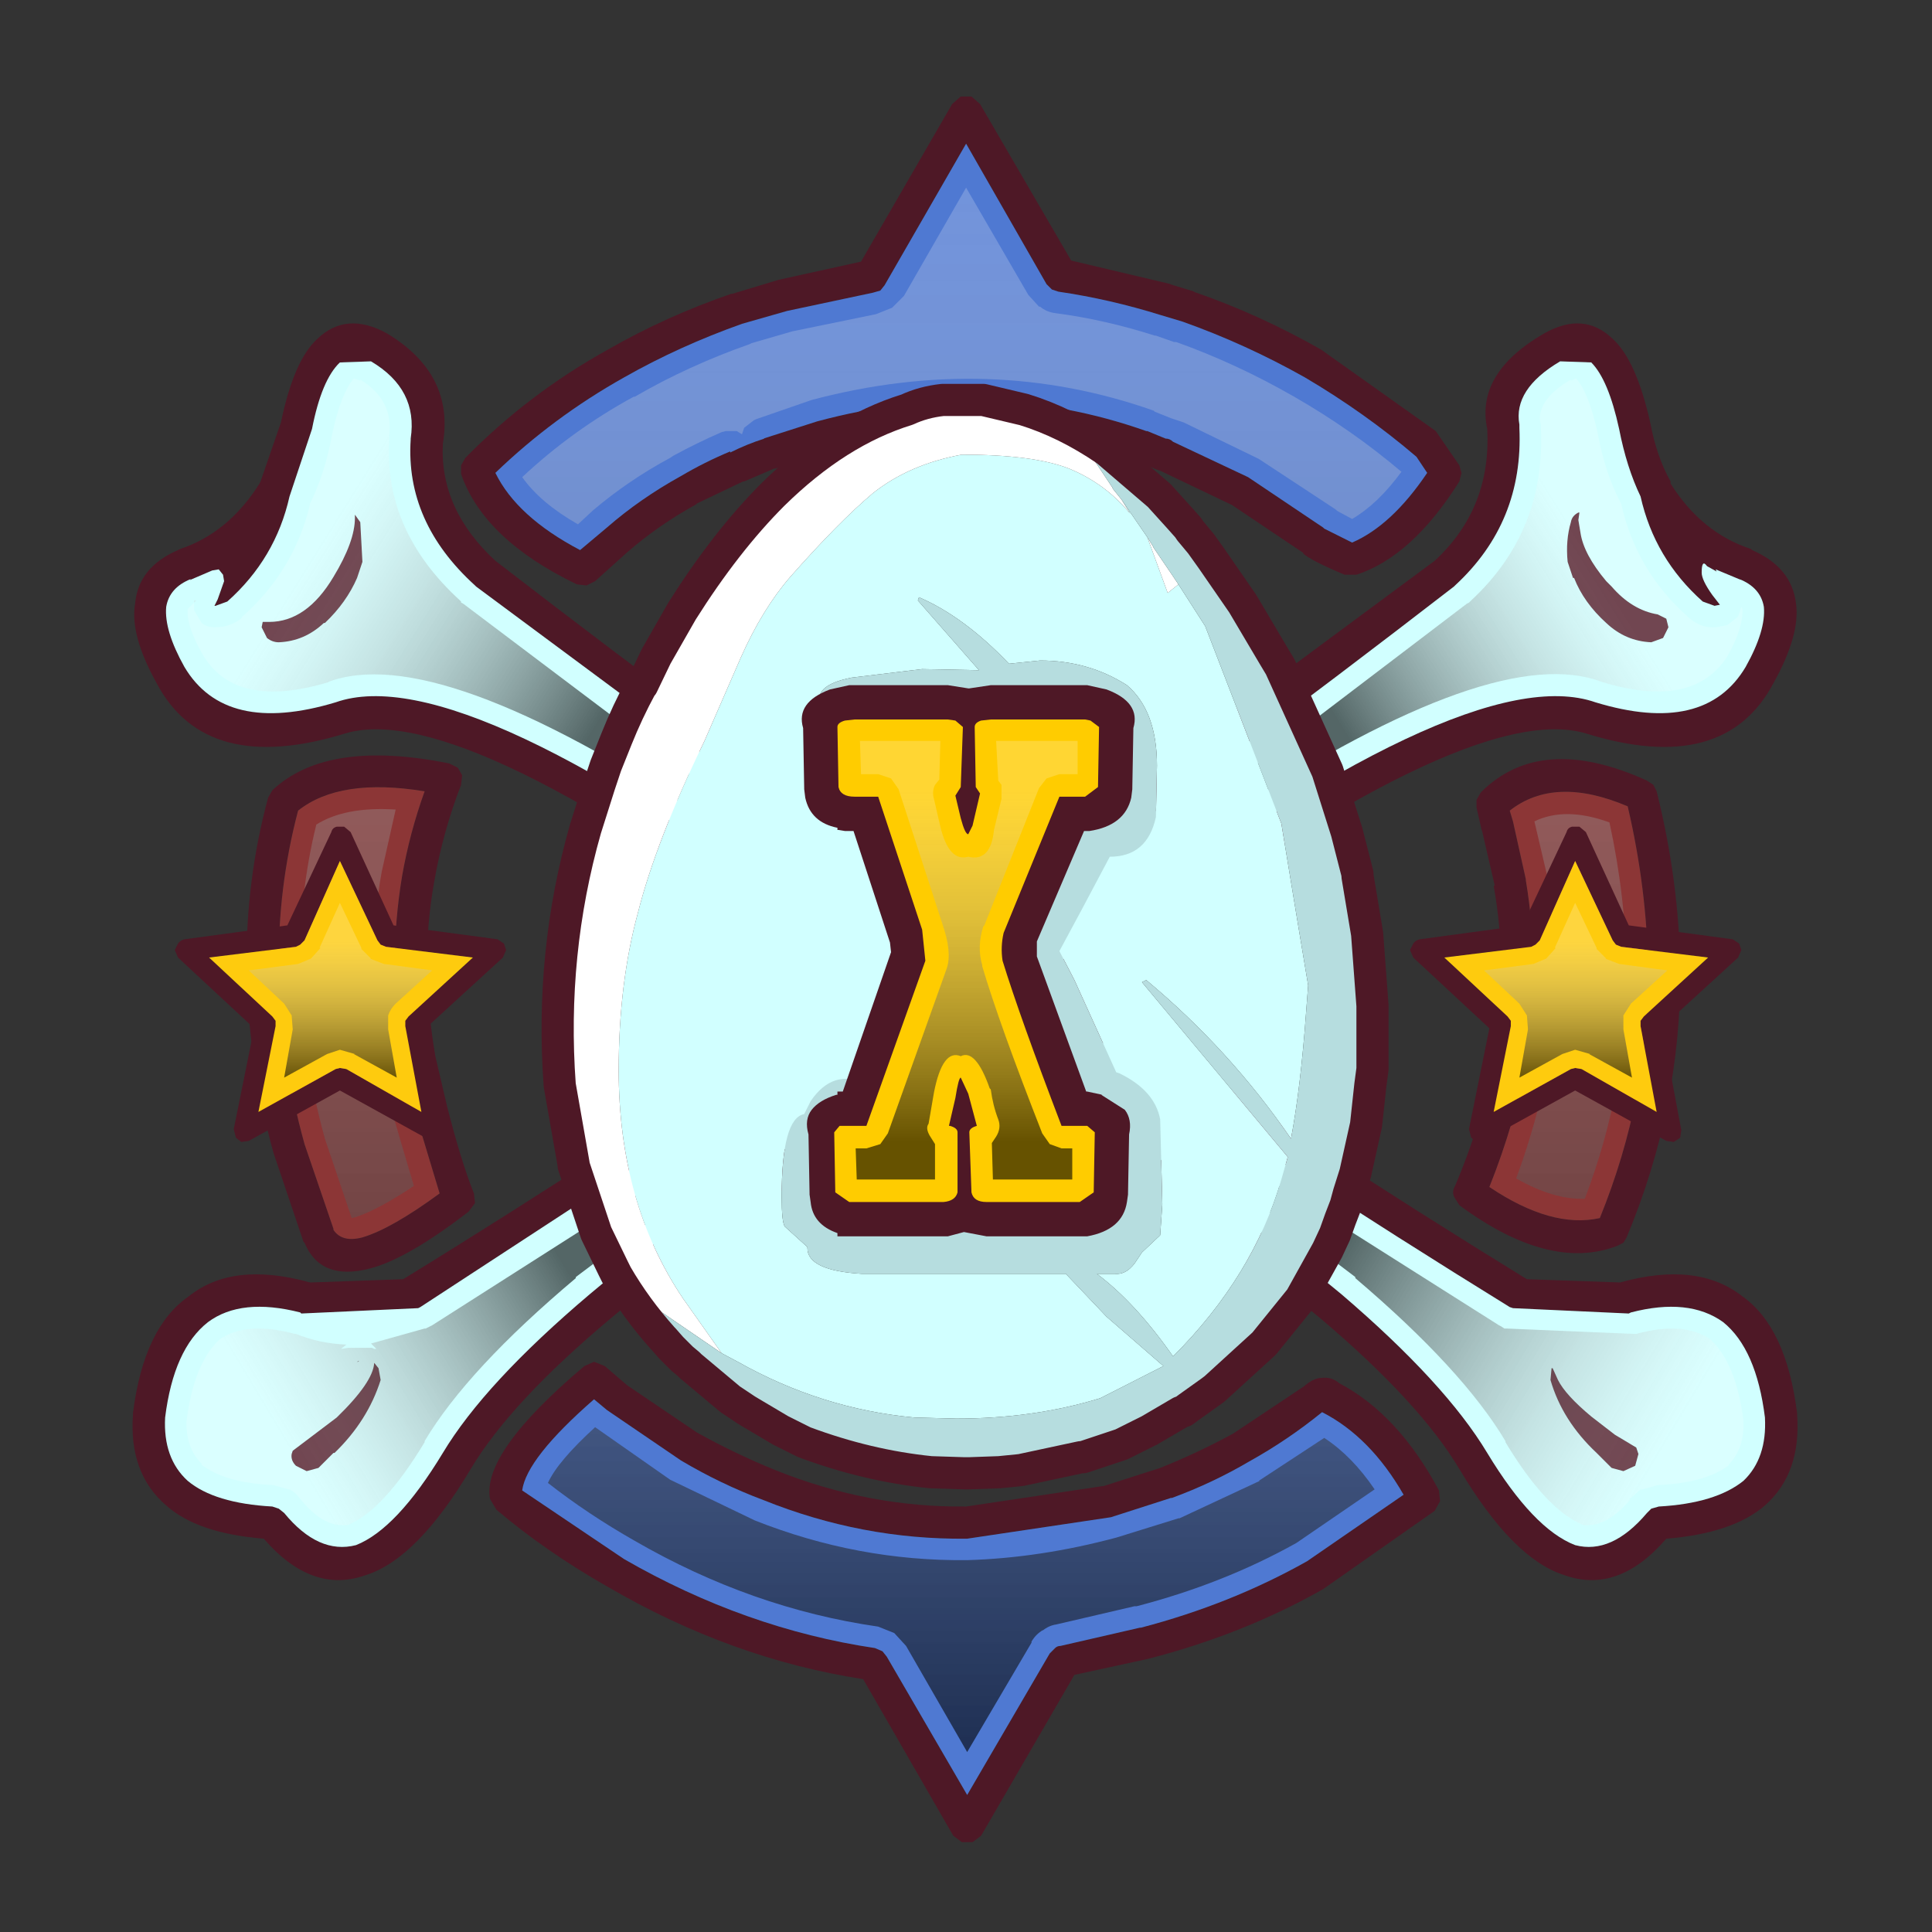 <?xml version="1.0" encoding="UTF-8" standalone="no"?>
<svg xmlns:ffdec="https://www.free-decompiler.com/flash" xmlns:xlink="http://www.w3.org/1999/xlink" ffdec:objectType="frame" height="30.0px" width="30.0px" xmlns="http://www.w3.org/2000/svg">
  <rect width="100%" height="100%" fill="#333333" stroke="none"/>
  <g transform="matrix(1.0, 0.0, 0.0, 1.0, 0.0, 0.0)">
    <use ffdec:characterId="164" height="90.0" transform="matrix(0.333, 0.0, 0.0, 0.333, 0.0, 0.0)" width="90.0" xlink:href="#sprite0"/>
  </g>
  <defs>
    <g id="sprite0" transform="matrix(1.0, 0.0, 0.0, 1.0, 0.0, 0.0)">
      <use ffdec:characterId="140" height="90.0" transform="matrix(1.0, 0.0, 0.0, 1.0, 0.0, 0.0)" width="90.0" xlink:href="#sprite1"/>
      <use ffdec:characterId="163" height="81.5" transform="matrix(1.0, 0.0, 0.0, 1.0, 6.2, 4.45)" width="77.6" xlink:href="#shape1"/>
    </g>
    <g id="sprite1" transform="matrix(1.0, 0.0, 0.0, 1.0, 0.0, 0.0)">
      <use ffdec:characterId="139" height="23.0" transform="matrix(0.844, 0.0, 0.0, 3.913, 0.006, 0.013)" width="106.7" xlink:href="#shape0"/>
    </g>
    <g id="shape0" transform="matrix(1.0, 0.0, 0.0, 1.0, -32.55, -101.05)">
      <path d="M32.55 101.05 L139.25 101.05 139.25 124.05 32.55 124.05 32.55 101.05" fill="#000000" fill-opacity="0.004" fill-rule="evenodd" stroke="none"/>
    </g>
    <g id="shape1" transform="matrix(1.0, 0.0, 0.0, 1.0, -6.2, -4.45)">
      <path d="M34.1 13.7 L34.15 13.7 36.3 13.05 40.15 12.2 44.4 4.85 44.8 4.5 45.3 4.5 45.7 4.85 49.95 12.15 54.6 13.25 54.55 13.25 55.7 13.6 55.65 13.6 Q58.7 14.65 61.6 16.3 L66.95 20.1 68.05 21.7 68.15 22.05 68.05 22.45 Q65.85 25.95 63.25 26.8 L62.7 26.8 Q61.15 26.15 60.75 25.8 L60.8 25.8 57.45 23.55 54.1 21.95 53.95 21.9 52.95 21.5 Q46.0 19.1 38.5 21.1 L36.15 21.85 36.1 21.85 34.7 22.45 34.65 22.45 32.45 23.5 32.5 23.5 Q30.75 24.45 29.25 25.75 L27.75 27.1 27.35 27.3 26.9 27.25 Q22.55 25.15 21.5 22.1 L21.5 21.7 21.7 21.35 Q24.65 18.35 28.35 16.3 31.05 14.75 34.1 13.7 M29.1 17.6 Q25.8 19.45 23.1 22.05 24.1 24.1 27.05 25.65 L28.3 24.6 Q29.85 23.25 31.75 22.2 32.85 21.55 34.05 21.05 L34.05 21.1 Q34.85 20.7 35.65 20.45 L35.6 20.45 38.1 19.65 Q46.1 17.5 53.45 20.1 L53.5 20.1 54.35 20.45 Q54.55 20.45 54.7 20.6 L58.2 22.25 61.7 24.6 61.75 24.65 63.05 25.3 Q64.9 24.5 66.55 22.05 L66.05 21.3 Q63.65 19.25 60.85 17.6 58.1 16.05 55.15 15.0 L54.15 14.7 Q51.75 13.95 49.35 13.6 L49.05 13.5 48.8 13.25 45.05 6.7 41.25 13.3 41.05 13.55 40.7 13.65 36.7 14.5 34.6 15.1 Q31.65 16.15 29.1 17.6 M69.1 38.7 L69.1 38.75 68.85 37.65 68.85 37.3 69.05 36.95 Q71.85 34.15 76.8 36.4 L77.1 36.6 77.25 36.9 Q78.3 41.1 78.35 45.2 78.4 51.6 75.85 57.7 L75.7 57.95 75.4 58.1 Q72.25 59.3 68.05 56.2 L67.8 55.8 Q67.7 55.55 67.85 55.3 69.15 52.25 69.7 49.1 L70.0 45.2 Q70.0 43.25 69.65 41.3 L69.7 41.3 69.1 38.7 M15.55 57.35 Q15.95 57.95 16.9 57.7 18.25 57.3 20.5 55.65 L19.4 52.0 18.8 49.5 Q18.45 47.35 18.4 45.2 L18.4 45.15 Q18.4 42.95 18.75 40.85 19.1 38.85 19.8 36.9 15.85 36.25 13.9 37.8 12.95 41.4 13.0 45.15 13.05 49.2 14.2 53.35 L15.55 57.3 15.55 57.35 M71.15 41.0 L71.15 41.05 Q71.5 43.15 71.5 45.2 L71.2 49.3 71.2 49.35 Q70.65 52.35 69.45 55.35 72.35 57.3 74.6 56.8 76.9 51.15 76.85 45.2 76.8 41.45 75.9 37.6 72.5 36.15 70.4 37.8 L70.55 38.3 71.15 41.0 M28.35 74.0 Q25.45 72.35 23.15 70.4 L22.85 69.9 Q22.45 67.75 27.25 63.7 L27.7 63.5 28.2 63.7 29.25 64.6 32.5 66.8 Q34.3 67.8 36.15 68.55 40.5 70.3 45.05 70.25 L51.4 69.3 51.45 69.3 54.1 68.45 Q55.85 67.75 57.5 66.85 L60.8 64.65 Q61.25 64.25 61.65 64.25 62.1 64.2 62.45 64.5 65.2 65.95 67.1 69.5 L67.15 70.0 66.9 70.45 61.7 74.1 Q58.0 76.2 53.55 77.35 L50.1 78.1 45.75 85.6 45.35 85.9 44.85 85.9 44.45 85.6 40.25 78.3 Q34.1 77.35 28.35 74.0 M12.75 53.75 Q11.55 49.4 11.5 45.15 11.45 41.1 12.5 37.2 L12.7 36.85 Q15.25 34.45 20.95 35.6 L21.35 35.8 21.55 36.15 21.5 36.6 Q20.65 38.8 20.25 41.1 19.9 43.05 19.9 45.15 19.95 47.2 20.3 49.25 L20.85 51.6 Q21.5 54.15 22.1 55.65 L22.15 56.1 21.85 56.5 Q19.0 58.7 17.25 59.15 14.95 59.75 14.2 57.95 L14.15 57.9 12.75 53.75 M40.8 76.85 L41.15 77.0 41.35 77.25 45.1 83.7 48.95 77.1 49.2 76.85 Q49.3 76.75 49.45 76.75 L53.15 75.9 53.2 75.9 Q57.4 74.8 60.95 72.8 L65.45 69.7 Q63.9 67.0 61.65 65.85 60.05 67.15 58.25 68.15 56.55 69.15 54.65 69.85 L54.6 69.85 51.8 70.75 45.1 71.75 45.05 71.75 Q40.2 71.8 35.6 69.95 33.6 69.2 31.75 68.1 L28.3 65.75 27.7 65.25 Q24.55 68.0 24.35 69.5 L29.1 72.7 Q34.75 75.95 40.8 76.85" fill="#4e1826" fill-rule="evenodd" stroke="none"/>
      <path d="M29.1 17.6 Q31.65 16.15 34.6 15.1 L36.7 14.5 40.7 13.65 41.05 13.55 41.25 13.3 45.05 6.7 48.8 13.25 49.05 13.5 49.35 13.6 Q51.75 13.95 54.15 14.7 L55.15 15.0 Q58.1 16.05 60.85 17.6 63.65 19.25 66.05 21.3 L66.55 22.05 Q64.9 24.5 63.05 25.3 L61.75 24.65 61.7 24.6 58.2 22.25 54.7 20.6 Q54.55 20.45 54.35 20.45 L53.5 20.1 53.45 20.1 Q46.1 17.5 38.1 19.65 L35.6 20.45 35.65 20.45 Q34.85 20.7 34.05 21.1 L34.05 21.05 Q32.85 21.55 31.75 22.2 29.85 23.25 28.3 24.6 L27.05 25.65 Q24.1 24.1 23.1 22.05 25.8 19.45 29.1 17.6 M40.8 76.85 Q34.75 75.95 29.1 72.7 L24.35 69.5 Q24.55 68.0 27.7 65.25 L28.3 65.75 31.75 68.1 Q33.6 69.2 35.6 69.95 40.2 71.8 45.05 71.75 L45.1 71.75 51.8 70.75 54.6 69.85 54.65 69.85 Q56.55 69.15 58.25 68.15 60.05 67.15 61.65 65.85 63.9 67.0 65.45 69.7 L60.95 72.8 Q57.4 74.8 53.2 75.9 L53.15 75.9 49.45 76.75 Q49.3 76.75 49.2 76.85 L48.95 77.1 45.1 83.7 41.35 77.25 41.15 77.0 40.8 76.85" fill="#4f79d2" fill-rule="evenodd" stroke="none"/>
      <path d="M71.15 41.0 L70.55 38.3 70.4 37.8 Q72.5 36.15 75.9 37.6 76.8 41.45 76.85 45.2 76.9 51.15 74.6 56.8 72.35 57.3 69.45 55.35 70.65 52.35 71.2 49.35 L71.2 49.3 71.5 45.2 Q71.5 43.15 71.15 41.05 L71.15 41.0 M15.55 57.35 L15.55 57.3 14.2 53.35 Q13.05 49.2 13.0 45.15 12.95 41.4 13.9 37.8 15.85 36.25 19.8 36.9 19.1 38.85 18.75 40.85 18.4 42.95 18.4 45.15 L18.4 45.2 Q18.45 47.35 18.8 49.5 L19.4 52.0 20.5 55.65 Q18.25 57.3 16.9 57.7 15.95 57.95 15.55 57.35" fill="#8c3636" fill-rule="evenodd" stroke="none"/>
      <path d="M49.2 14.6 Q51.5 14.9 53.85 15.65 L53.9 15.65 54.75 15.95 54.85 15.95 Q57.65 16.95 60.35 18.5 63.05 20.05 65.35 22.0 64.25 23.5 63.05 24.2 L62.4 23.85 62.25 23.75 62.35 23.8 58.7 21.4 55.2 19.7 54.6 19.5 53.85 19.2 53.8 19.15 Q46.15 16.45 37.85 18.65 L35.25 19.55 35.15 19.6 34.7 19.95 34.6 20.25 34.35 20.1 33.85 20.1 33.65 20.15 Q32.5 20.65 31.4 21.25 L31.25 21.35 Q29.3 22.4 27.65 23.8 L26.95 24.45 Q25.2 23.45 24.35 22.25 26.7 20.05 29.55 18.5 L29.6 18.5 Q32.1 17.05 34.95 16.05 L35.05 16.0 36.95 15.45 40.85 14.65 41.6 14.35 42.15 13.8 45.05 8.75 47.95 13.75 48.45 14.3 48.5 14.3 Q48.8 14.55 49.2 14.6 M72.5 45.2 Q72.5 43.05 72.15 40.85 L72.1 40.65 71.55 38.3 Q73.0 37.6 75.05 38.35 75.8 41.8 75.85 45.2 L75.85 45.25 Q75.9 50.65 73.9 55.9 72.45 55.95 70.7 54.95 71.7 52.25 72.2 49.5 L72.2 49.45 72.5 45.2 M18.45 37.75 L17.8 40.65 Q17.4 42.85 17.4 45.15 L17.4 45.2 Q17.45 47.4 17.85 49.65 L18.45 52.3 18.4 52.25 19.3 55.3 Q17.65 56.4 16.6 56.75 L16.4 56.8 15.15 53.1 Q14.05 49.1 14.0 45.15 13.95 41.7 14.75 38.45 16.1 37.6 18.45 37.75 M58.7 69.05 L61.75 67.05 Q63.05 67.9 64.1 69.45 L60.45 71.95 Q57.05 73.85 53.0 74.9 L52.9 74.9 49.25 75.75 Q48.9 75.8 48.6 76.05 L48.65 76.0 Q48.3 76.2 48.1 76.55 L48.1 76.6 45.1 81.7 42.25 76.75 41.7 76.15 40.95 75.85 Q35.05 75.0 29.6 71.85 27.4 70.6 25.55 69.15 26.0 68.15 27.75 66.55 L31.25 69.0 35.2 70.9 Q40.0 72.8 45.05 72.75 L45.1 72.75 Q48.5 72.65 52.05 71.7 L54.95 70.8 55.0 70.8 58.75 69.05 58.7 69.05" fill="url(#gradient0)" fill-rule="evenodd" stroke="none"/>
      <path d="M77.9 22.45 L77.9 22.55 Q79.35 24.85 81.65 25.6 L81.7 25.65 Q83.55 26.45 83.75 28.15 83.95 29.6 82.7 31.85 80.4 36.2 73.95 34.2 68.4 32.55 51.7 45.05 L51.7 45.1 50.3 46.0 Q60.95 53.35 71.2 59.65 L75.5 59.8 75.55 59.8 Q79.15 58.8 81.25 60.45 83.3 61.9 83.8 65.9 L83.8 65.95 Q84.0 68.7 82.3 70.2 80.8 71.5 77.7 71.75 75.45 74.35 72.95 73.45 70.55 72.7 68.05 68.5 66.2 65.4 61.6 61.5 57.6 58.15 45.0 49.65 32.4 58.15 28.45 61.5 23.8 65.4 21.95 68.5 19.45 72.7 17.05 73.45 14.55 74.35 12.3 71.75 9.2 71.5 7.75 70.2 6.0 68.7 6.2 65.95 L6.2 65.9 Q6.7 61.9 8.8 60.45 10.85 58.8 14.45 59.8 L14.55 59.8 18.8 59.65 Q29.05 53.35 39.7 46.0 L38.35 45.1 38.3 45.05 Q21.6 32.55 16.1 34.2 9.6 36.2 7.3 31.85 6.05 29.6 6.3 28.15 6.45 26.45 8.3 25.65 L8.4 25.6 Q10.65 24.85 12.1 22.55 L12.15 22.45 13.1 19.7 Q13.7 16.8 14.8 15.8 16.15 14.5 18.05 15.55 21.2 17.45 20.65 20.7 20.5 23.75 23.1 26.15 34.05 34.6 44.65 42.1 L45.15 42.25 66.9 26.15 Q69.55 23.7 69.35 20.0 68.8 17.4 72.0 15.55 73.85 14.5 75.2 15.8 76.3 16.8 76.95 19.7 77.25 21.3 77.9 22.45 M72.3 64.35 L72.35 63.8 72.4 63.8 72.65 64.35 Q73.0 65.05 74.2 66.05 L75.3 66.9 76.3 67.5 76.4 67.8 76.25 68.35 75.7 68.6 75.15 68.45 74.45 67.75 Q72.85 66.25 72.3 64.35 M15.55 67.75 L14.85 68.45 14.3 68.6 13.8 68.35 Q13.55 68.1 13.6 67.8 L13.65 67.65 15.7 66.1 Q17.4 64.45 17.45 63.55 L17.65 63.8 17.75 64.35 Q17.15 66.25 15.6 67.75 L15.55 67.75 M16.65 63.5 L16.75 63.45 16.7 63.5 16.65 63.5 M13.0 29.95 Q12.7 29.95 12.45 29.75 L12.2 29.25 12.25 29.0 12.55 29.0 Q14.3 29.0 15.55 26.9 16.55 25.25 16.55 24.15 L16.55 24.0 16.8 24.35 16.9 26.2 16.85 26.35 16.65 26.95 Q16.15 28.1 15.15 29.05 L15.1 29.05 Q14.2 29.9 13.0 29.95 M74.9 29.05 Q73.85 28.1 73.4 26.95 L73.35 26.95 73.15 26.35 73.1 26.2 Q73.0 25.2 73.25 24.35 73.3 24.05 73.6 23.9 L73.65 23.9 73.6 24.25 73.7 24.85 Q73.85 25.85 74.9 27.1 L75.15 27.35 Q76.1 28.45 77.3 28.65 L77.7 28.85 77.8 29.25 77.55 29.75 77.0 29.95 Q75.8 29.9 74.9 29.05 M75.5 20.0 Q75.0 17.7 74.2 16.9 L72.75 16.85 Q70.55 18.15 70.85 19.8 L70.85 19.95 Q71.05 24.35 67.85 27.3 L67.8 27.35 Q56.8 35.85 46.15 43.4 L46.0 43.55 Q45.55 44.1 45.0 44.1 43.95 44.1 43.5 43.15 L22.2 27.35 22.15 27.3 Q18.9 24.35 19.15 20.5 L19.15 20.45 Q19.5 18.15 17.3 16.85 L15.85 16.9 Q15.0 17.7 14.55 20.0 L13.5 23.15 Q12.85 26.05 10.6 28.05 L10.05 28.25 10.0 28.25 10.15 27.95 10.45 27.1 10.4 26.8 10.2 26.55 9.9 26.6 8.85 27.05 8.9 27.0 Q7.9 27.4 7.75 28.3 7.65 29.4 8.6 31.1 10.5 34.3 15.65 32.75 21.6 30.65 39.2 43.85 L41.05 45.1 41.45 45.4 41.7 45.6 41.8 46.0 41.7 46.4 41.5 46.6 41.5 46.65 19.6 60.95 19.5 61.0 14.05 61.25 14.0 61.2 Q11.25 60.5 9.7 61.65 8.1 62.9 7.7 66.1 7.6 68.0 8.75 69.05 10.0 70.1 12.7 70.25 L13.0 70.35 13.25 70.55 Q14.85 72.5 16.6 72.05 18.5 71.3 20.65 67.75 22.6 64.5 27.5 60.35 31.5 56.95 44.45 48.2 L44.6 48.1 44.95 47.85 45.25 47.95 46.35 48.7 Q58.6 57.05 62.55 60.35 67.4 64.5 69.35 67.75 71.5 71.3 73.45 72.05 75.15 72.5 76.8 70.55 L77.0 70.35 77.35 70.25 Q80.0 70.1 81.3 69.05 82.4 68.0 82.3 66.1 81.9 62.9 80.35 61.65 78.75 60.5 76.05 61.2 L75.95 61.25 70.55 61.0 70.4 60.95 Q59.95 54.5 49.1 47.05 L47.8 45.9 48.55 45.4 48.65 45.35 50.85 43.85 Q68.4 30.65 74.4 32.75 79.5 34.3 81.4 31.1 82.35 29.4 82.25 28.3 82.1 27.4 81.1 27.0 L81.2 27.05 80.0 26.55 80.05 26.65 79.6 26.4 Q79.35 26.05 79.35 26.7 79.35 27.05 79.85 27.75 L80.2 28.2 79.95 28.25 79.4 28.05 Q77.15 26.05 76.5 23.15 75.85 21.8 75.5 20.0" fill="#4e1826" fill-rule="evenodd" stroke="none"/>
      <path d="M75.5 20.0 Q75.85 21.8 76.5 23.15 77.15 26.05 79.4 28.05 L79.95 28.25 80.2 28.2 79.85 27.75 Q79.35 27.05 79.35 26.7 79.35 26.05 79.6 26.4 L80.05 26.65 80.0 26.55 81.2 27.05 81.1 27.0 Q82.1 27.4 82.25 28.3 82.35 29.4 81.4 31.1 79.5 34.3 74.4 32.75 68.4 30.65 50.85 43.85 L48.65 45.35 48.55 45.4 47.8 45.9 49.1 47.05 Q59.95 54.5 70.4 60.95 L70.55 61.0 75.95 61.25 76.05 61.2 Q78.75 60.5 80.35 61.65 81.9 62.9 82.3 66.1 82.4 68.0 81.3 69.05 80.0 70.1 77.35 70.25 L77.0 70.35 76.8 70.55 Q75.15 72.5 73.45 72.05 71.5 71.3 69.35 67.75 67.4 64.5 62.55 60.35 58.6 57.05 46.35 48.7 L45.25 47.95 44.95 47.85 44.6 48.1 44.45 48.2 Q31.5 56.95 27.5 60.35 22.6 64.5 20.65 67.75 18.5 71.3 16.6 72.05 14.85 72.5 13.25 70.55 L13.0 70.35 12.7 70.25 Q10.0 70.1 8.75 69.05 7.6 68.0 7.7 66.1 8.1 62.9 9.7 61.65 11.25 60.5 14.0 61.2 L14.05 61.25 19.5 61.0 19.6 60.95 41.5 46.65 41.5 46.6 41.7 46.4 41.8 46.0 41.7 45.6 41.45 45.4 41.05 45.1 39.2 43.85 Q21.6 30.65 15.65 32.75 10.5 34.3 8.6 31.1 7.65 29.4 7.75 28.3 7.9 27.4 8.9 27.0 L8.85 27.05 9.9 26.6 10.2 26.55 10.4 26.8 10.45 27.1 10.15 27.95 10.0 28.25 10.05 28.25 10.6 28.05 Q12.85 26.05 13.5 23.15 L14.55 20.0 Q15.0 17.7 15.85 16.9 L17.3 16.85 Q19.5 18.15 19.15 20.45 L19.15 20.5 Q18.9 24.35 22.15 27.3 L22.2 27.35 43.5 43.15 Q43.95 44.1 45.0 44.1 45.55 44.1 46.0 43.55 L46.15 43.4 Q56.8 35.85 67.8 27.35 L67.85 27.3 Q71.05 24.35 70.85 19.95 L70.85 19.8 Q70.55 18.15 72.75 16.85 L74.2 16.9 Q75.0 17.7 75.5 20.0 M74.9 29.05 Q75.8 29.9 77.0 29.95 L77.55 29.75 77.8 29.25 77.7 28.85 77.3 28.65 Q76.1 28.45 75.15 27.35 L74.9 27.1 Q73.85 25.85 73.7 24.85 L73.6 24.25 73.65 23.9 73.6 23.9 Q73.3 24.05 73.25 24.35 73.0 25.2 73.1 26.2 L73.15 26.35 73.35 26.95 73.4 26.95 Q73.85 28.1 74.9 29.05 M13.0 29.95 Q14.2 29.9 15.1 29.05 L15.15 29.05 Q16.15 28.1 16.65 26.95 L16.85 26.35 16.9 26.2 16.8 24.35 16.55 24.0 16.55 24.15 Q16.55 25.25 15.55 26.9 14.3 29.0 12.55 29.0 L12.25 29.0 12.2 29.25 12.45 29.75 Q12.7 29.95 13.0 29.95 M16.65 63.5 L16.7 63.5 16.75 63.45 16.65 63.5 M15.55 67.75 L15.6 67.75 Q17.15 66.25 17.75 64.35 L17.65 63.8 17.45 63.55 Q17.4 64.45 15.7 66.1 L13.65 67.65 13.6 67.8 Q13.55 68.1 13.8 68.35 L14.3 68.6 14.85 68.45 15.55 67.75 M72.3 64.35 Q72.85 66.25 74.45 67.75 L75.15 68.45 75.7 68.6 76.25 68.35 76.4 67.8 76.3 67.5 75.3 66.9 74.2 66.05 Q73.0 65.05 72.65 64.35 L72.4 63.8 72.35 63.8 72.3 64.35" fill="#d1ffff" fill-rule="evenodd" stroke="none"/>
      <path d="M23.2 43.8 L23.5 44.0 23.6 44.3 23.45 44.65 19.9 47.9 20.8 52.7 20.75 53.05 20.45 53.25 20.1 53.2 15.85 50.85 11.6 53.2 11.25 53.25 11.0 53.05 10.9 52.65 11.85 47.95 8.3 44.65 8.15 44.3 8.3 44.0 Q8.4 43.85 8.6 43.8 L13.4 43.15 15.45 38.8 Q15.5 38.6 15.7 38.55 L16.05 38.55 16.35 38.8 18.35 43.15 23.2 43.8 M18.0 44.15 L17.75 44.05 17.6 43.85 15.85 40.15 14.2 43.85 14.0 44.05 13.8 44.15 9.75 44.65 12.7 47.4 12.85 47.6 12.85 47.85 12.05 51.85 15.65 49.85 15.85 49.8 16.15 49.85 19.65 51.85 18.9 47.85 18.9 47.6 19.05 47.4 22.05 44.65 18.0 44.15" fill="#4e1826" fill-rule="evenodd" stroke="none"/>
      <path d="M18.0 44.15 L22.05 44.65 19.05 47.4 18.9 47.6 18.9 47.85 19.65 51.85 16.15 49.85 15.85 49.8 15.65 49.85 12.05 51.85 12.85 47.85 12.85 47.6 12.7 47.4 9.75 44.65 13.8 44.15 14.0 44.05 14.2 43.85 15.85 40.15 17.6 43.85 17.75 44.05 18.0 44.15" fill="#fecb0e" fill-rule="evenodd" stroke="none"/>
      <path d="M14.5 44.7 L14.95 44.2 14.9 44.2 15.85 42.1 16.85 44.2 16.85 44.25 17.3 44.7 17.25 44.7 17.9 44.95 20.15 45.25 18.45 46.8 Q18.2 47.05 18.1 47.35 L18.1 48.0 18.5 50.25 16.5 49.15 16.55 49.15 15.85 48.95 15.25 49.15 13.25 50.25 13.65 48.0 13.6 47.35 13.25 46.8 11.6 45.25 13.9 44.95 14.5 44.7" fill="url(#gradient1)" fill-rule="evenodd" stroke="none"/>
      <path d="M80.8 43.8 L81.1 44.0 81.2 44.3 81.05 44.65 77.5 47.9 78.4 52.7 78.35 53.05 78.05 53.25 77.7 53.2 73.45 50.85 69.2 53.2 68.85 53.25 68.6 53.05 68.5 52.65 69.45 47.95 65.9 44.65 65.75 44.3 65.9 44.0 Q66.0 43.85 66.2 43.8 L71.0 43.15 73.05 38.8 Q73.1 38.6 73.3 38.55 L73.65 38.55 73.95 38.8 75.95 43.15 80.8 43.8 M75.6 44.15 L75.35 44.05 75.2 43.85 73.45 40.15 71.8 43.85 71.6 44.05 71.4 44.15 67.35 44.65 70.3 47.4 70.45 47.6 70.45 47.85 69.65 51.85 73.25 49.85 73.45 49.8 73.75 49.85 77.25 51.85 76.5 47.85 76.5 47.6 76.65 47.4 79.65 44.65 75.6 44.15" fill="#4e1826" fill-rule="evenodd" stroke="none"/>
      <path d="M75.6 44.15 L79.65 44.65 76.65 47.4 76.5 47.6 76.5 47.85 77.25 51.85 73.75 49.85 73.45 49.8 73.25 49.85 69.65 51.85 70.45 47.85 70.45 47.6 70.3 47.4 67.35 44.65 71.4 44.15 71.6 44.05 71.8 43.85 73.45 40.15 75.2 43.85 75.35 44.05 75.6 44.15" fill="#fecb0e" fill-rule="evenodd" stroke="none"/>
      <path d="M72.1 44.7 L72.55 44.2 72.5 44.2 73.45 42.1 74.45 44.2 74.45 44.25 74.9 44.7 74.85 44.7 75.5 44.95 77.75 45.25 76.05 46.8 75.7 47.35 75.7 48.0 76.1 50.25 74.1 49.15 74.15 49.15 73.45 48.95 72.85 49.15 70.85 50.25 71.25 48.0 71.2 47.35 70.85 46.8 69.2 45.25 71.5 44.95 72.1 44.7" fill="url(#gradient2)" fill-rule="evenodd" stroke="none"/>
      <path d="M73.25 17.75 L73.5 17.65 Q74.1 18.35 74.5 20.2 74.85 22.1 75.6 23.5 76.3 26.65 78.75 28.8 79.3 29.3 80.0 29.25 L80.55 29.15 81.05 28.75 81.2 28.3 81.25 28.4 Q81.3 29.25 80.55 30.6 78.95 33.1 74.7 31.8 69.75 29.9 57.55 37.85 L56.9 36.9 68.4 28.15 68.5 28.1 68.6 28.0 Q72.1 24.75 71.85 19.9 L71.85 19.8 71.8 19.55 Q71.8 18.55 73.25 17.7 L73.25 17.75" fill="url(#gradient3)" fill-rule="evenodd" stroke="none"/>
      <path d="M9.05 28.1 L9.05 28.45 9.4 29.05 Q9.65 29.25 10.0 29.25 L10.05 29.25 Q10.75 29.25 11.3 28.8 L11.25 28.8 Q13.7 26.65 14.45 23.55 L14.45 23.5 Q15.15 22.1 15.5 20.2 15.9 18.35 16.5 17.65 L16.8 17.75 16.8 17.7 Q18.35 18.65 18.15 20.3 L18.15 20.4 18.15 20.55 Q17.9 24.75 21.45 28.0 L21.5 28.05 21.5 28.1 21.6 28.15 33.6 37.2 32.95 38.2 Q20.35 29.9 15.3 31.8 L15.35 31.8 Q11.05 33.1 9.5 30.6 8.7 29.25 8.75 28.4 L9.05 28.1" fill="url(#gradient4)" fill-rule="evenodd" stroke="none"/>
      <path d="M9.05 28.1 L9.05 28.0 9.15 28.0 9.05 28.1" fill="url(#gradient5)" fill-rule="evenodd" stroke="none"/>
      <path d="M20.15 61.8 L33.25 53.45 33.9 54.25 26.85 59.55 26.85 59.6 Q21.8 63.85 19.8 67.2 L19.8 67.25 Q17.9 70.4 16.25 71.1 L16.3 71.1 Q15.15 71.3 14.05 69.95 L14.0 69.9 Q13.8 69.6 13.5 69.45 L13.45 69.45 12.75 69.25 Q10.5 69.15 9.4 68.3 L9.4 68.25 Q8.65 67.5 8.7 66.25 9.05 63.55 10.25 62.45 11.5 61.6 13.75 62.2 L13.8 62.2 Q14.9 62.65 16.15 62.7 L15.9 62.9 16.25 62.85 16.85 62.85 17.3 62.85 17.35 62.85 17.45 62.9 17.55 62.9 17.4 62.75 17.3 62.65 19.8 61.95 19.85 61.95 20.05 61.85 20.15 61.8" fill="url(#gradient6)" fill-rule="evenodd" stroke="none"/>
      <path d="M63.2 59.55 L57.4 55.15 58.05 54.3 69.9 61.8 70.0 61.85 70.15 61.95 70.25 61.95 76.2 62.2 76.3 62.2 Q78.5 61.6 79.75 62.45 80.95 63.55 81.3 66.25 81.35 67.55 80.6 68.3 L80.65 68.3 Q79.55 69.15 77.3 69.25 L76.6 69.45 76.5 69.45 76.0 69.9 76.0 69.95 Q74.85 71.3 73.7 71.1 L73.8 71.1 Q72.1 70.4 70.2 67.25 L70.2 67.2 Q68.2 63.85 63.2 59.6 L63.2 59.55" fill="url(#gradient7)" fill-rule="evenodd" stroke="none"/>
      <path d="M29.95 31.95 L30.6 30.6 31.8 28.5 Q33.85 25.25 36.05 23.05 39.05 20.1 42.3 19.1 43.05 18.75 43.95 18.65 L45.85 18.65 47.75 19.1 Q42.95 18.55 38.85 21.0 35.35 23.15 35.35 24.6 L35.35 24.75 Q32.7 27.2 30.1 32.6 L30.1 32.25 29.95 31.95 M59.7 31.1 L61.9 35.95 62.8 38.8 63.3 40.75 61.25 34.9 59.7 31.1 M47.6 68.55 L46.6 68.65 45.2 68.7 44.95 68.7 43.4 68.65 Q40.45 68.35 37.5 67.25 L36.4 66.7 36.7 66.85 39.5 67.45 40.85 67.7 41.35 68.25 44.7 68.6 47.8 68.4 47.6 68.55 M26.75 54.3 L26.1 50.6 Q25.65 44.45 27.3 38.65 L27.95 36.6 27.4 39.4 27.25 40.45 27.2 40.75 27.1 41.3 27.1 41.45 26.6 45.6 Q26.35 47.7 26.35 50.05 L26.7 54.0 26.75 54.3 M33.65 63.1 L31.85 60.55 Q28.85 56.1 28.85 49.9 28.85 45.85 29.75 42.55 30.6 39.2 32.85 34.55 L34.55 30.65 Q35.55 28.4 36.85 26.9 39.1 24.35 40.7 23.0 42.4 21.65 44.85 21.2 48.2 21.2 49.85 21.85 51.55 22.55 52.7 23.95 L52.3 23.3 53.5 25.05 54.45 27.65 54.95 27.25 56.2 29.2 59.75 38.4 60.5 42.95 61.0 45.95 60.9 47.25 Q60.65 50.7 60.2 53.1 57.35 48.95 53.45 45.7 L53.25 45.8 60.05 53.95 59.75 55.0 Q58.45 59.5 54.7 63.25 52.95 60.75 51.15 59.4 L52.0 59.4 Q52.6 59.45 53.05 58.7 L53.25 58.4 54.1 57.6 54.2 56.15 54.1 52.2 Q53.85 50.85 52.2 50.05 L52.05 50.0 50.1 45.7 49.4 44.35 50.45 42.4 51.75 39.95 Q53.5 39.95 53.9 38.1 L53.95 35.7 Q53.95 33.15 52.55 31.95 50.75 30.8 48.5 30.8 L47.05 30.95 Q44.95 28.75 42.85 27.85 L42.8 28.0 45.65 31.25 45.55 31.25 43.0 31.2 39.7 31.6 Q38.2 31.9 38.2 32.6 L38.65 34.2 Q39.2 35.6 39.65 35.85 L39.65 34.25 Q39.8 33.1 41.0 33.1 L41.75 33.15 41.65 33.2 42.4 33.45 44.15 33.45 47.0 33.75 47.8 33.6 47.95 33.6 50.65 35.8 51.05 35.6 49.2 33.5 51.3 33.6 Q52.05 33.8 52.05 36.1 L51.95 36.85 Q51.3 36.9 49.85 39.3 L48.05 42.5 Q47.6 42.2 47.55 43.05 45.35 40.2 45.35 43.4 45.35 44.4 48.3 48.8 51.25 53.25 51.25 54.95 L51.1 55.55 48.8 56.1 42.4 56.1 40.15 56.35 40.1 56.35 39.55 54.35 39.55 54.15 39.45 53.4 41.25 51.4 Q41.25 50.85 40.4 50.55 38.85 49.8 37.8 51.35 L37.5 51.95 Q36.45 52.15 36.45 55.8 36.45 57.0 36.6 57.2 L37.65 58.15 37.65 58.2 Q37.65 59.25 40.2 59.4 L49.7 59.4 51.6 61.4 54.25 63.7 51.3 65.2 Q48.2 66.15 44.6 66.15 L42.65 66.1 Q38.3 65.7 34.4 63.5 L33.65 63.1" fill="#d1ffff" fill-rule="evenodd" stroke="none"/>
      <path d="M47.75 19.1 Q49.7 19.7 51.6 21.0 L50.8 20.65 50.75 21.05 51.85 22.7 51.9 22.8 52.3 23.3 52.7 23.95 Q51.55 22.55 49.85 21.85 48.2 21.2 44.85 21.2 42.4 21.65 40.7 23.0 39.1 24.35 36.85 26.9 35.55 28.4 34.55 30.65 L32.85 34.55 Q30.6 39.2 29.75 42.55 28.85 45.85 28.85 49.9 28.85 56.1 31.85 60.55 L33.65 63.1 29.7 60.4 30.9 62.4 Q29.65 61.0 28.75 59.45 L28.65 59.25 28.6 59.15 27.8 57.5 26.75 54.35 26.75 54.3 26.7 54.0 26.35 50.05 Q26.35 47.7 26.6 45.6 L27.1 41.45 27.1 41.3 27.2 40.75 27.25 40.45 27.4 39.4 27.95 36.6 28.0 36.45 28.25 35.7 28.75 34.45 Q29.25 33.2 29.9 32.0 L29.9 31.95 29.95 31.95 30.1 32.25 30.1 32.6 Q32.7 27.2 35.35 24.75 L35.35 24.6 Q35.35 23.15 38.85 21.0 42.95 18.55 47.75 19.1 M54.95 27.25 L54.45 27.65 53.5 25.05 53.75 25.45 53.8 25.55 54.65 26.8 54.95 27.25 M29.95 31.95 L29.9 32.0 29.95 31.95" fill="#ffffff" fill-rule="evenodd" stroke="none"/>
      <path d="M51.6 21.0 L54.05 23.1 55.0 24.15 55.4 24.6 55.5 24.75 56.0 25.35 56.5 26.05 57.95 28.15 59.4 30.6 59.7 31.1 61.25 34.9 63.3 40.75 63.3 40.85 63.75 43.55 64.0 46.9 64.0 48.75 64.0 49.85 63.9 50.6 63.7 52.45 63.2 54.7 62.9 55.65 62.75 56.2 62.5 56.85 62.25 57.55 61.9 58.3 60.65 60.55 58.95 62.65 56.65 64.75 56.45 64.9 55.4 65.65 55.2 65.8 55.05 65.9 55.05 65.85 53.6 66.7 52.5 67.25 52.3 67.35 50.5 67.95 50.4 67.95 47.6 68.55 47.8 68.4 44.7 68.6 41.35 68.25 40.85 67.7 39.5 67.45 36.7 66.85 36.4 66.7 35.05 65.9 34.8 65.75 34.5 65.55 34.2 65.35 34.05 65.25 32.2 63.7 32.1 63.6 31.8 63.35 31.7 63.25 31.3 62.85 30.95 62.45 30.9 62.4 29.7 60.4 33.65 63.1 34.4 63.5 Q38.3 65.7 42.65 66.1 L44.6 66.15 Q48.2 66.15 51.3 65.2 L54.25 63.7 51.6 61.4 49.7 59.4 40.2 59.4 Q37.65 59.25 37.65 58.2 L37.65 58.15 36.6 57.2 Q36.45 57.0 36.45 55.8 36.45 52.15 37.5 51.95 L37.8 51.35 Q38.85 49.8 40.4 50.55 41.25 50.85 41.25 51.4 L39.45 53.4 39.55 54.15 39.55 54.35 40.1 56.35 40.15 56.35 42.4 56.1 48.8 56.1 51.1 55.55 51.25 54.95 Q51.25 53.25 48.3 48.8 45.35 44.4 45.35 43.4 45.35 40.2 47.55 43.05 47.6 42.2 48.05 42.5 L49.85 39.3 Q51.3 36.9 51.95 36.85 L52.05 36.1 Q52.05 33.8 51.3 33.6 L49.2 33.5 51.05 35.6 50.65 35.8 47.95 33.6 47.8 33.6 47.0 33.75 44.15 33.45 42.4 33.45 41.65 33.2 41.75 33.15 41.0 33.1 Q39.8 33.1 39.65 34.25 L39.65 35.85 Q39.2 35.6 38.65 34.2 L38.2 32.6 Q38.2 31.9 39.7 31.6 L43.0 31.2 45.55 31.25 45.65 31.25 42.8 28.0 42.85 27.85 Q44.95 28.75 47.05 30.95 L48.5 30.8 Q50.75 30.8 52.55 31.95 53.95 33.15 53.95 35.7 L53.9 38.1 Q53.5 39.95 51.75 39.95 L50.45 42.4 49.4 44.35 50.1 45.7 52.05 50.0 52.2 50.05 Q53.85 50.85 54.1 52.2 L54.2 56.15 54.1 57.6 53.25 58.4 53.05 58.7 Q52.6 59.45 52.0 59.4 L51.15 59.4 Q52.95 60.75 54.7 63.25 58.45 59.5 59.75 55.0 L60.05 53.95 53.25 45.8 53.45 45.7 Q57.35 48.95 60.2 53.1 60.65 50.7 60.9 47.25 L61.0 45.95 60.5 42.95 59.75 38.4 56.2 29.2 54.95 27.25 54.65 26.8 53.8 25.55 53.75 25.45 53.5 25.05 52.3 23.3 51.9 22.8 51.85 22.7 50.75 21.05 50.8 20.65 51.6 21.0 M55.05 65.85 L55.2 65.8 55.05 65.85" fill="#b6dddf" fill-rule="evenodd" stroke="none"/>
      <path d="M29.95 31.95 L30.6 30.6 31.8 28.5 Q33.85 25.25 36.05 23.05 39.05 20.1 42.3 19.1 43.05 18.75 43.95 18.65 L45.85 18.65 47.75 19.1 Q49.7 19.7 51.6 21.0 L54.05 23.1 55.0 24.15 55.4 24.6 55.5 24.75 56.0 25.35 56.5 26.05 57.95 28.15 59.4 30.6 59.7 31.1 61.9 35.95 62.8 38.8 63.3 40.75 63.3 40.85 63.75 43.55 64.0 46.9 64.0 48.75 64.0 49.85 63.9 50.6 63.7 52.45 63.2 54.7 62.9 55.65 62.75 56.2 62.5 56.85 62.25 57.55 61.9 58.3 60.65 60.55 58.95 62.65 56.65 64.75 56.45 64.9 55.4 65.65 55.2 65.8 55.05 65.85 53.6 66.7 52.5 67.25 52.3 67.35 50.5 67.95 50.4 67.95 47.6 68.55 46.6 68.65 45.2 68.7 44.95 68.7 43.4 68.65 Q40.45 68.35 37.5 67.25 L36.4 66.7 35.05 65.9 34.8 65.75 34.5 65.55 34.2 65.35 34.05 65.25 32.2 63.7 32.1 63.6 31.8 63.35 31.7 63.25 31.3 62.85 30.95 62.45 30.9 62.4 Q29.65 61.0 28.75 59.45 L28.65 59.25 28.6 59.15 27.8 57.5 26.75 54.35 M26.75 54.3 L26.1 50.6 Q25.65 44.45 27.3 38.65 L27.95 36.6 28.0 36.45 28.25 35.7 28.75 34.45 Q29.25 33.2 29.9 32.0 L29.95 31.95" fill="none" stroke="#4e1826" stroke-linecap="round" stroke-linejoin="round" stroke-width="1.5"/>
      <path d="M44.2 31.95 L45.15 32.1 45.2 32.1 46.2 31.95 46.3 31.95 46.95 31.95 49.35 31.95 50.6 31.95 50.7 31.95 51.6 32.15 Q53.2 32.75 52.85 33.95 L52.8 36.75 52.8 36.8 52.75 37.2 Q52.45 38.5 50.8 38.75 L50.7 38.75 50.6 38.75 50.55 38.75 48.35 43.9 48.35 44.0 48.35 44.4 48.35 44.6 50.65 50.9 50.7 50.9 51.4 51.05 51.35 51.05 52.45 51.75 Q52.8 52.2 52.65 52.9 L52.6 55.65 52.6 55.7 52.55 56.05 Q52.35 57.35 50.7 57.65 L50.6 57.65 50.45 57.65 50.35 57.65 49.35 57.65 49.15 57.65 47.75 57.65 46.7 57.65 46.15 57.65 46.0 57.65 44.95 57.45 44.2 57.65 44.15 57.65 44.0 57.65 42.75 57.65 40.35 57.65 39.75 57.65 39.6 57.65 39.05 57.65 39.05 57.5 Q37.9 57.1 37.8 56.05 L37.75 55.7 37.75 55.65 37.7 52.9 Q37.5 52.2 37.85 51.75 38.2 51.3 39.0 51.05 L39.05 51.05 39.05 50.9 39.3 50.9 41.55 44.4 41.5 43.95 39.8 38.75 39.6 38.75 39.5 38.75 39.4 38.75 39.1 38.7 39.05 38.7 39.05 38.6 Q37.8 38.35 37.55 37.2 L37.5 36.8 37.5 36.75 37.45 33.95 Q37.1 32.75 38.7 32.15 L39.6 31.95 39.85 31.95 39.95 31.95 40.6 31.95 43.0 31.95 44.2 31.95" fill="#4e1826" fill-rule="evenodd" stroke="none"/>
      <path d="M45.15 51.0 L44.8 50.25 Q44.7 50.25 44.55 51.2 L44.25 52.5 44.3 52.5 Q44.65 52.6 44.65 52.8 L44.65 55.6 Q44.55 56.0 44.0 56.05 L42.75 56.05 40.35 56.05 39.75 56.05 39.6 56.05 38.95 55.6 38.9 52.8 39.15 52.5 39.6 52.5 39.75 52.5 40.4 52.5 43.15 44.8 43.0 43.35 40.95 37.15 40.6 37.15 39.95 37.15 39.85 37.15 Q39.2 37.15 39.1 36.7 L39.05 33.9 Q39.05 33.7 39.4 33.6 L39.85 33.55 39.95 33.55 40.6 33.55 43.0 33.55 44.2 33.55 44.55 33.6 44.9 33.9 44.8 36.7 44.55 37.1 44.8 38.15 Q45.0 38.9 45.15 38.9 L45.35 38.5 45.7 37.0 45.5 36.7 45.45 33.9 Q45.45 33.7 45.75 33.6 L46.2 33.55 46.3 33.55 46.95 33.55 49.35 33.55 50.6 33.55 50.85 33.6 51.25 33.9 51.2 36.7 50.6 37.15 49.4 37.15 46.8 43.5 Q46.65 44.15 46.75 44.8 47.55 47.4 49.5 52.5 L50.35 52.5 50.7 52.5 51.05 52.8 51.0 55.6 50.35 56.05 49.35 56.05 49.15 56.05 47.75 56.05 46.7 56.05 46.15 56.05 46.0 56.05 Q45.4 56.05 45.3 55.6 L45.2 52.8 Q45.2 52.6 45.55 52.5 L45.15 51.0" fill="#ffcc00" fill-rule="evenodd" stroke="none"/>
      <path d="M40.1 34.55 L40.6 34.55 43.0 34.55 43.85 34.55 43.8 36.35 43.6 36.6 Q43.45 36.9 43.55 37.25 L43.85 38.55 Q44.25 40.2 45.15 39.95 46.2 40.2 46.35 38.7 L46.7 37.25 46.7 36.6 46.55 36.4 46.45 34.55 46.95 34.55 49.35 34.55 50.25 34.55 50.25 36.1 49.4 36.1 48.8 36.3 48.45 36.75 45.9 43.15 45.85 43.2 Q45.55 44.15 45.8 45.0 L45.8 45.05 Q46.6 47.75 48.6 52.85 L48.95 53.35 49.5 53.55 50.0 53.55 50.0 55.0 49.35 55.0 49.15 55.0 47.75 55.0 46.7 55.0 46.3 55.0 46.25 53.3 46.45 53.0 Q46.7 52.6 46.55 52.2 46.3 51.55 46.2 50.8 L46.15 50.75 Q45.5 48.9 44.8 49.25 43.95 48.9 43.55 50.95 L43.3 52.4 Q43.15 52.6 43.35 52.95 L43.6 53.35 43.6 55.0 42.75 55.0 40.35 55.0 39.95 55.0 39.9 53.55 40.4 53.55 41.05 53.35 41.4 52.85 44.15 45.15 Q44.4 44.4 43.95 43.1 L41.9 36.8 41.55 36.3 40.95 36.1 40.6 36.1 40.15 36.1 40.1 34.55" fill="url(#gradient8)" fill-rule="evenodd" stroke="none"/>
    </g>
    <linearGradient gradientTransform="matrix(0.0, 0.044, -0.038, 0.0, 44.95, 45.2)" gradientUnits="userSpaceOnUse" id="gradient0" spreadMethod="pad" x1="-819.2" x2="819.2">
      <stop offset="0.0" stop-color="#ffffff" stop-opacity="0.2"/>
      <stop offset="1.0" stop-color="#000000" stop-opacity="0.6"/>
    </linearGradient>
    <linearGradient gradientTransform="matrix(0.0, 0.004, -0.005, 0.0, 15.9, 47.05)" gradientUnits="userSpaceOnUse" id="gradient1" spreadMethod="pad" x1="-819.2" x2="819.2">
      <stop offset="0.0" stop-color="#ffffff" stop-opacity="0.2"/>
      <stop offset="1.0" stop-color="#000000" stop-opacity="0.6"/>
    </linearGradient>
    <linearGradient gradientTransform="matrix(0.0, 0.004, -0.005, 0.0, 73.5, 47.05)" gradientUnits="userSpaceOnUse" id="gradient2" spreadMethod="pad" x1="-819.2" x2="819.2">
      <stop offset="0.0" stop-color="#ffffff" stop-opacity="0.2"/>
      <stop offset="1.0" stop-color="#000000" stop-opacity="0.6"/>
    </linearGradient>
    <linearGradient gradientTransform="matrix(-0.007, 0.005, -0.005, -0.008, 68.5, 30.15)" gradientUnits="userSpaceOnUse" id="gradient3" spreadMethod="pad" x1="-819.2" x2="819.2">
      <stop offset="0.0" stop-color="#ffffff" stop-opacity="0.2"/>
      <stop offset="1.0" stop-color="#000000" stop-opacity="0.6"/>
    </linearGradient>
    <linearGradient gradientTransform="matrix(0.008, 0.005, -0.005, 0.008, 21.35, 29.6)" gradientUnits="userSpaceOnUse" id="gradient4" spreadMethod="pad" x1="-819.2" x2="819.2">
      <stop offset="0.0" stop-color="#ffffff" stop-opacity="0.2"/>
      <stop offset="1.0" stop-color="#000000" stop-opacity="0.6"/>
    </linearGradient>
    <linearGradient gradientTransform="matrix(0.0, 0.033, -0.044, 0.0, 45.0, 44.4)" gradientUnits="userSpaceOnUse" id="gradient5" spreadMethod="pad" x1="-819.2" x2="819.2">
      <stop offset="0.0" stop-color="#ffffff" stop-opacity="0.2"/>
      <stop offset="1.0" stop-color="#000000" stop-opacity="0.6"/>
    </linearGradient>
    <linearGradient gradientTransform="matrix(0.008, -0.005, 0.003, 0.005, 19.6, 62.8)" gradientUnits="userSpaceOnUse" id="gradient6" spreadMethod="pad" x1="-819.2" x2="819.2">
      <stop offset="0.0" stop-color="#ffffff" stop-opacity="0.2"/>
      <stop offset="1.0" stop-color="#000000" stop-opacity="0.6"/>
    </linearGradient>
    <linearGradient gradientTransform="matrix(-0.009, -0.006, 0.003, -0.005, 70.15, 62.75)" gradientUnits="userSpaceOnUse" id="gradient7" spreadMethod="pad" x1="-819.2" x2="819.2">
      <stop offset="0.0" stop-color="#ffffff" stop-opacity="0.2"/>
      <stop offset="1.0" stop-color="#000000" stop-opacity="0.6"/>
    </linearGradient>
    <linearGradient gradientTransform="matrix(0.0, 0.01, -0.005, 0.0, 59.25, 45.05)" gradientUnits="userSpaceOnUse" id="gradient8" spreadMethod="pad" x1="-819.2" x2="819.2">
      <stop offset="0.0" stop-color="#ffffff" stop-opacity="0.2"/>
      <stop offset="1.0" stop-color="#000000" stop-opacity="0.6"/>
    </linearGradient>
  </defs>
</svg>
